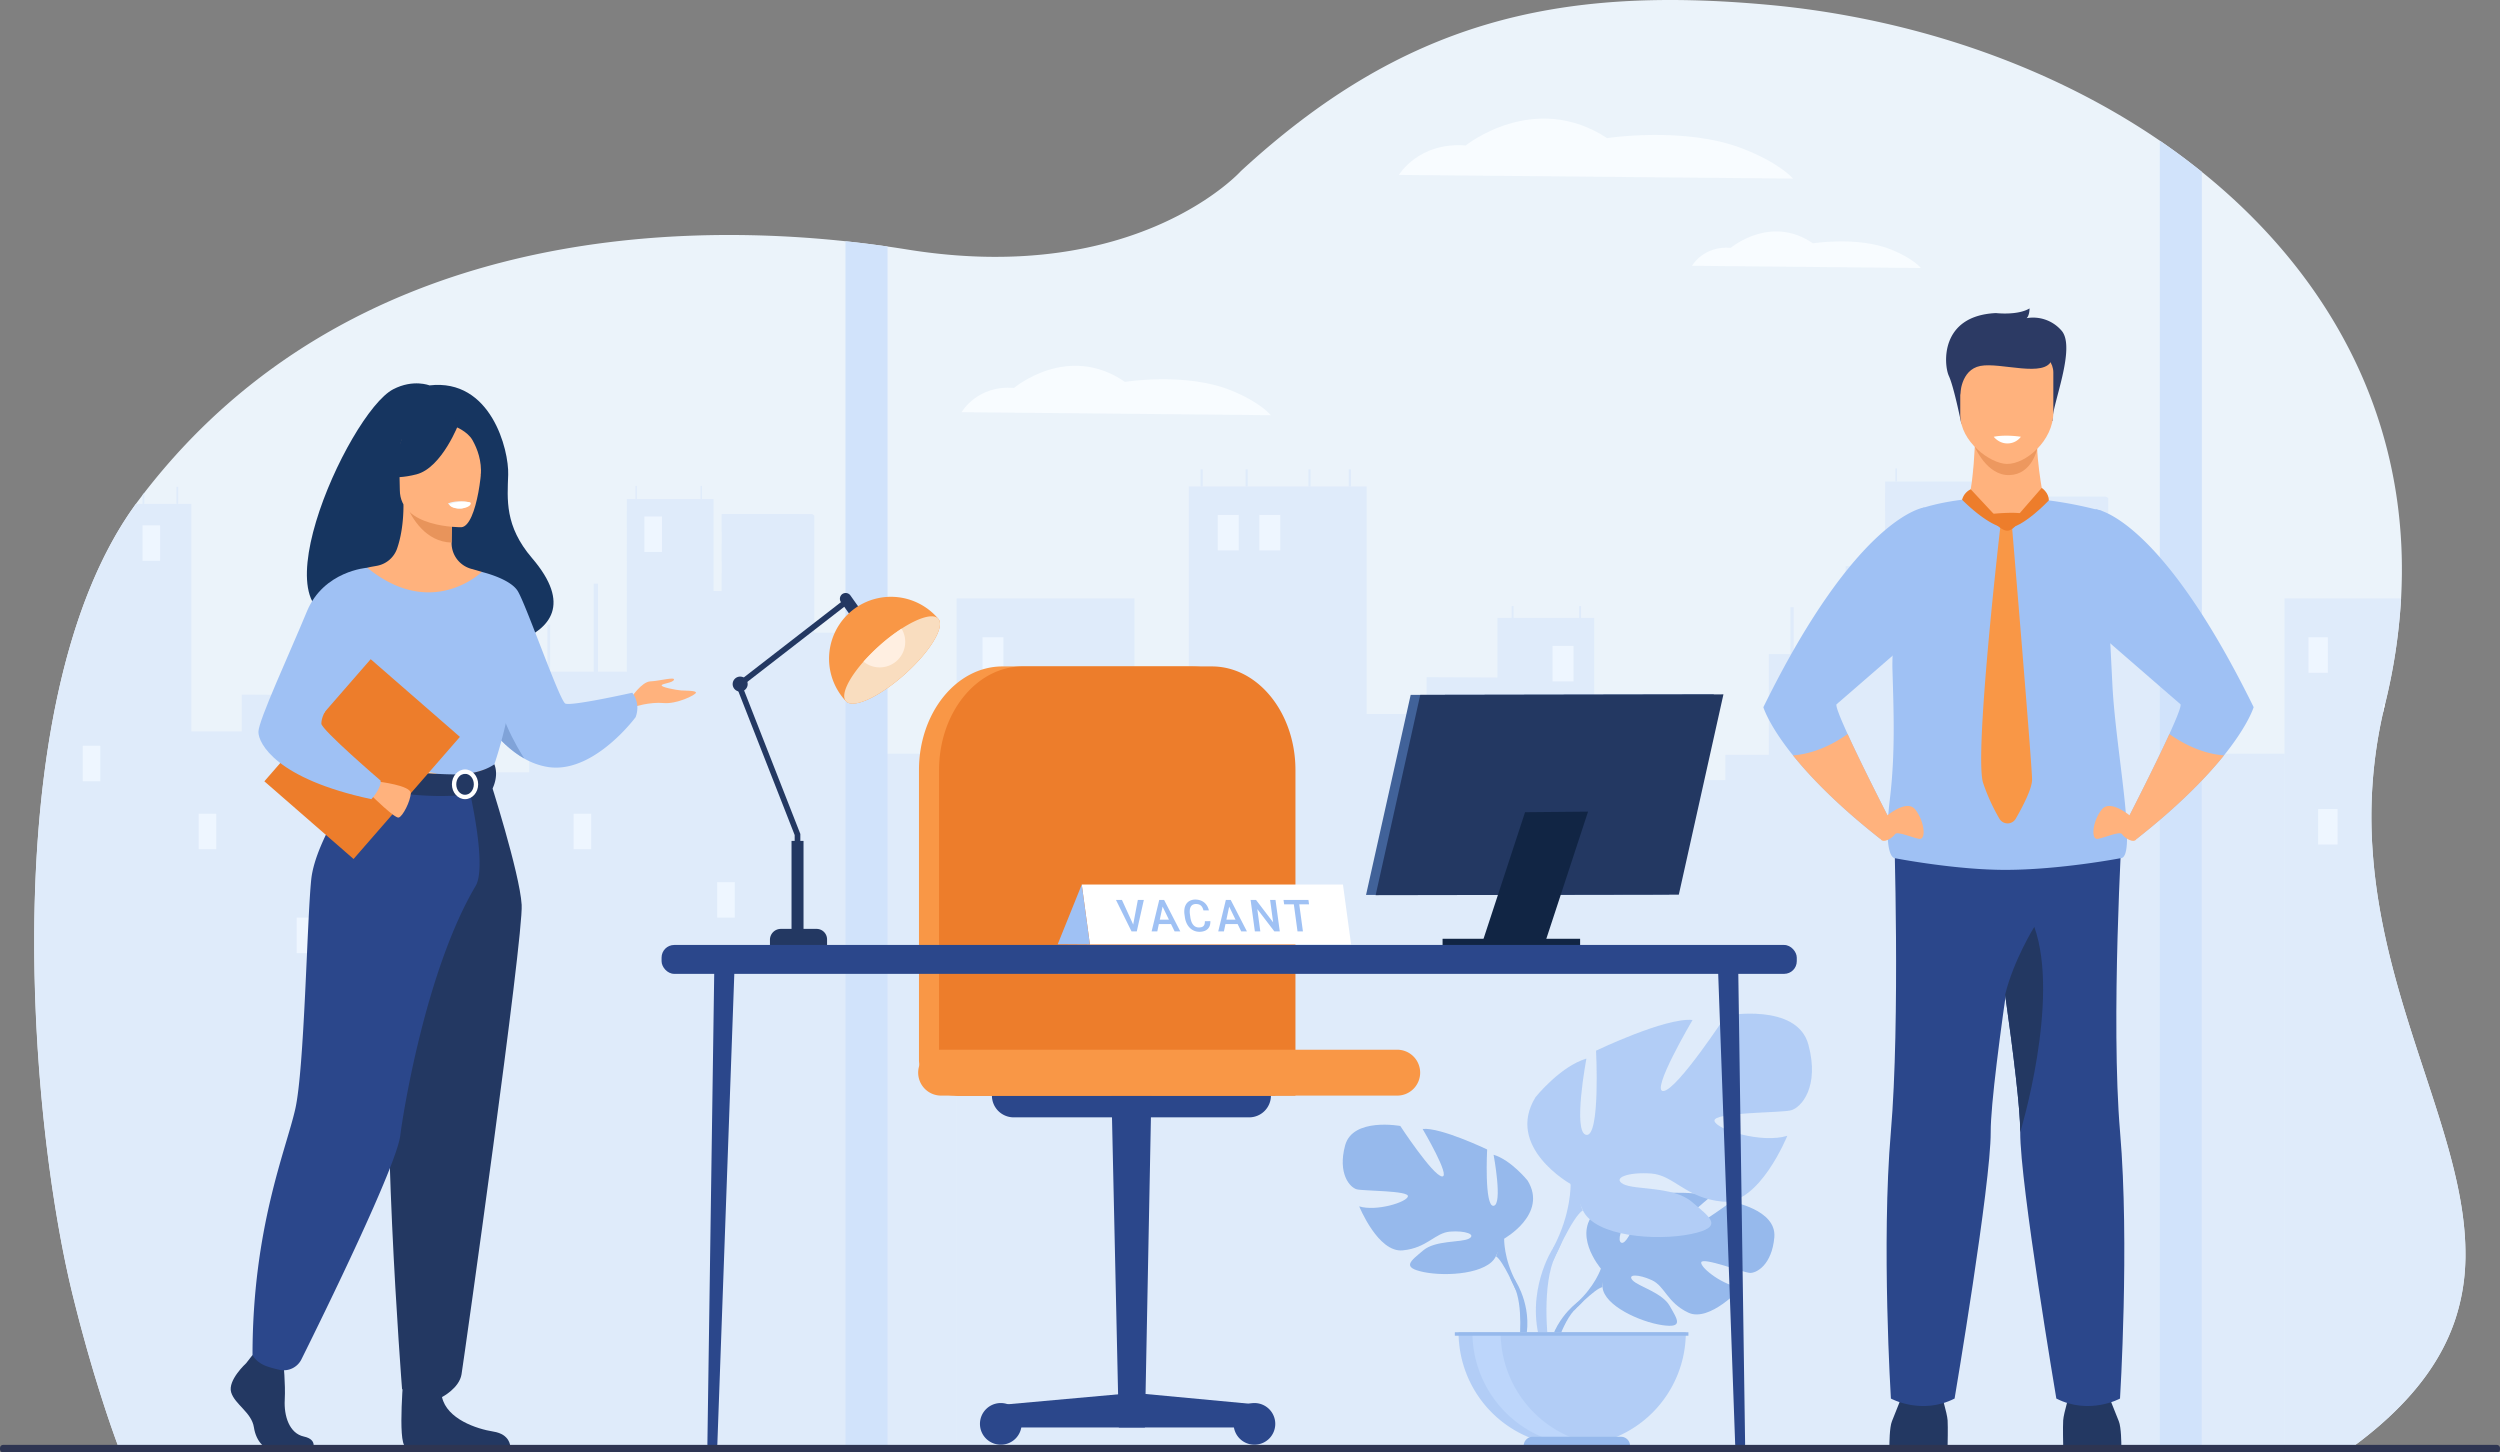 <svg xmlns="http://www.w3.org/2000/svg" viewBox="0 0 3000.62 1743.35"><rect x="0" y="0" width="3000.62" height="1743.35" fill="#808080" stroke="none"/><defs><style>.cls-1{fill:#ebf3fa;}.cls-2{fill:#dfebfa;}.cls-3{fill:#eef6ff;}.cls-4{fill:#d1e3fb;}.cls-5{fill:#2b478b;}.cls-6{fill:#f99746;}.cls-7{fill:#ed7d2b;}.cls-8{fill:#f8fcff;}.cls-9{fill:#233862;}.cls-10{fill:#ffb27d;}.cls-11{fill:#ed985f;}.cls-12{fill:#2c3a64;}.cls-13{fill:#9fc1f4;}.cls-14{fill:#fff;}.cls-15{fill:#416299;}.cls-16{fill:#112544;}.cls-17{fill:#f9ddbf;}.cls-18{fill:#ffefe1;}.cls-19{opacity:0.7;}.cls-20{fill:#77a4e5;}.cls-21{fill:#afcdfb;}.cls-22{fill:#163560;}.cls-23{fill:#80a3d8;}.cls-24{fill:#e8945b;}.cls-25{fill:#f2ccaa;}.cls-26{fill:#2e3552;}</style></defs><g id="Layer_2" data-name="Layer 2"><g id="_лой_1" data-name="‘лой_1"><path class="cls-1" d="M2959.14,1506.37c0,.93,0,1.85,0,2.78,0,2-.09,3.9-.16,5.85a243.33,243.33,0,0,1-12.76,70.73c-.35,1-.7,2-1.07,3-14.76,41.2-42.33,81.42-88,121.3q-13.85,12.11-30,24.15c-2.51,1.88-5.08,3.75-7.68,5.64l-77.44,0-1586.67-.5-114.15,0L143,1739s-.63-1.63-1.8-4.78c-6.7-18.07-31-86.06-54.22-180.77-23.9-97.64-45.27-252.94-45.93-415.37q0-8.43,0-16.9C42,928.76,72.75,728.84,163.15,604.76q1.59-2.19,3.22-4.35c1.57-2.08,3.14-4.16,4.71-6.22.7-.93,1.41-1.83,2.13-2.74C422.9,268.52,821.75,269,1014.79,289.55c18.92,2,35.85,4.21,50.46,6.32,8.8,1.26,16.77,2.49,23.82,3.63,275.84,44.48,400.34-94.19,400.34-94.19C1683.86,26.18,1867.77-17.56,2122.25,5.77c31.93,2.9,63.66,7.26,95,13,123.87,22.57,241.69,66.53,342.82,129.11q16.45,10.16,32.26,21,5.7,3.88,11.32,7.88,20.11,14.25,39.13,29.55c71.91,57.88,131.41,127,173.19,205.9a569.94,569.94,0,0,1,62.81,201.15q2.61,22,3.56,44.58v0q1.24,29.61-.43,60.31a692.5,692.5,0,0,1-19.31,127.1v0q-1.26,5.13-2.4,10.22a567.07,567.07,0,0,0-12.52,164.57C2860.53,1211.37,2960,1366.25,2959.14,1506.37Z"/><path class="cls-2" d="M2594.07,738.52h-63.63V597.73l-3-1.68h-19V596H2398.15v.07h-.1v21.11h.1v14.51h-.1v21.1h.1v14.56h-.1v21.11h.1v.08l-11.7-.08V578H2262.6v14h-.06v21.09h.06v18.55h-.06v21.1h.06v14.56h-.06v21.11h.06v13.48h-.06V723h.06V736.5h-.06v21.1h.06v12.69h-.06V783.7h.06v1.46H2123V905.94h-52.15v30.42h-56.24V884H1913.45V741.61h-15.82V727.43h-2.26v14.18h-13.12v0h-65.61V727.43h-2.27v14.16h-17.09v71.59l-85-.4V857h-72V583.84H1426.82v292.6h-65.18V718.22H1148.2V1741.85l1458.5-5.52Z"/><polygon class="cls-2" points="1148.4 904.61 1148.4 1000.55 1148.4 1143.27 1148.4 1734.86 1041.2 1734.86 1041.2 1143.27 1041.2 1000.55 1041.2 904.61 1148.4 904.61"/><rect class="cls-2" x="2148.99" y="728.82" width="3.93" height="57.37"/><rect class="cls-2" x="2215.26" y="679.56" width="6.12" height="111.09"/><rect class="cls-2" x="1440.99" y="563.38" width="2.55" height="20.46"/><rect class="cls-2" x="1495.02" y="563.38" width="2.55" height="20.46"/><rect class="cls-2" x="1618.89" y="563.38" width="2.55" height="20.46"/><rect class="cls-2" x="2274.9" y="562.25" width="1.97" height="15.79"/><rect class="cls-2" x="2367.88" y="562.25" width="1.97" height="15.79"/><rect class="cls-2" x="1570.46" y="563.38" width="2.55" height="20.46"/><rect class="cls-3" x="1179.24" y="764.89" width="25.14" height="42.6"/><rect class="cls-3" x="1863.44" y="775.26" width="25.14" height="42.6"/><rect class="cls-3" x="1461.62" y="618.04" width="25.14" height="42.6"/><rect class="cls-3" x="1511.52" y="618.04" width="25.14" height="42.6"/><rect class="cls-3" x="2468.85" y="948.04" width="25.14" height="42.6"/><rect class="cls-3" x="1191.81" y="971.03" width="25.14" height="42.6"/><path class="cls-2" d="M2847.66,1020.13a566.7,566.7,0,0,1,12.51-164.57c.77-3.39,1.56-6.8,2.4-10.22v0a693.36,693.36,0,0,0,19.31-127.1H2742V1739.83l77.44,0c2.6-1.89,5.17-3.76,7.68-5.64q16.13-12.06,30-24.15c45.67-39.88,73.24-80.1,88-121.3.36-1,.72-2,1.07-3A243.33,243.33,0,0,0,2959,1515c.07-2,.12-3.88.15-5.85,0-.93,0-1.85,0-2.78C2960,1366.25,2860.52,1211.37,2847.66,1020.13Z"/><polygon class="cls-2" points="2742.21 904.61 2742.21 1000.55 2742.21 1143.27 2742.21 1734.86 2643.02 1734.86 2643.02 1143.27 2643.02 1000.55 2643.02 904.61 2742.21 904.61"/><rect class="cls-3" x="2770.75" y="764.89" width="23.26" height="42.6"/><path class="cls-3" d="M2862.58,845.32v0c-.84,3.42-1.63,6.83-2.4,10.22V845.32Z"/><rect class="cls-3" x="2782.38" y="971.03" width="23.26" height="42.6"/><path class="cls-2" d="M1030.79,759.44H977.32V618.67c-.81-.57-1.64-1.12-2.45-1.69H958.94v-.06H866.23V617h-.09V638.1h.09v14.51h-.09v21.1h.09v14.56h-.09v21.1h.09v.07l-9.82-.07V599h-104v14h-.06v21.11h.06v18.55h-.06v21.1h.06v14.56h-.06v21.1h.06v13.47h-.06V744h.06v13.47h-.06v21.1h.06v12.7h-.06v13.4h.06v1.47H635.14V926.88h-43.8v30.41H544.12V904.9h-85V762.54H445.86V748.36H444v14.18H377.83V748.36h-1.9v14.17H361.58v71.58l-71.37-.38v44.16H229.7V604.76H163.15c-90.4,124.08-121.11,324-122,516.42q0,8.46,0,16.9c.66,162.43,22,317.73,45.93,415.37,23.18,94.71,47.52,162.7,54.22,180.77,1.17,3.15,1.8,4.78,1.8,4.78l898.16.33v0Z"/><rect class="cls-2" x="656.97" y="749.75" width="3.3" height="57.37"/><rect class="cls-2" x="712.62" y="700.49" width="5.14" height="111.09"/><rect class="cls-2" x="211.74" y="584.31" width="2.14" height="20.46"/><rect class="cls-2" x="762.71" y="583.19" width="1.65" height="15.79"/><rect class="cls-2" x="840.8" y="583.19" width="1.65" height="15.79"/><path class="cls-2" d="M173.21,591.45v13.33h-2.13V594.19C171.78,593.26,172.49,592.36,173.21,591.45Z"/><rect class="cls-3" x="171.07" y="630.56" width="21.11" height="42.6"/><rect class="cls-3" x="238.47" y="976.68" width="21.11" height="42.6"/><rect class="cls-3" x="356.1" y="1101.39" width="21.11" height="42.6"/><rect class="cls-3" x="99.3" y="895.1" width="21.11" height="42.6"/><rect class="cls-3" x="773.41" y="619.91" width="21.11" height="42.6"/><rect class="cls-3" x="688.47" y="976.68" width="21.11" height="42.6"/><rect class="cls-3" x="860.82" y="1058.79" width="21.11" height="42.6"/><path class="cls-4" d="M1065.25,295.87v1442h-50.46V289.55C1033.7,291.56,1050.63,293.76,1065.25,295.87Z"/><path class="cls-4" d="M2642.76,206.26V1737.88h-50.45V168.83q5.7,3.88,11.32,7.88Q2623.75,191,2642.76,206.26Z"/><polygon class="cls-5" points="1374.17 1713.31 1342.86 1713.31 1334.08 1314.96 1381.9 1314.96 1374.17 1713.31"/><polygon class="cls-5" points="1510.21 1713.31 1205.77 1713.31 1205.77 1685.81 1360.94 1671.82 1510.21 1685.81 1510.21 1713.31"/><path class="cls-5" d="M1176.19,1709a25,25,0,1,1,25,25A25,25,0,0,1,1176.19,1709Z"/><path class="cls-5" d="M1480.64,1709a25,25,0,1,1,25,25A25,25,0,0,1,1480.64,1709Z"/><path class="cls-5" d="M1499.3,1341.1H1216.68a26.13,26.13,0,0,1-26.13-26.13h334.89A26.13,26.13,0,0,1,1499.3,1341.1Z"/><path class="cls-6" d="M1146.45,1315a43.46,43.46,0,0,1-43.46-43.46V924.33c0-68.74,44.94-124.46,100.38-124.46h227c55.43,0,100.37,55.72,100.37,124.46V1315Z"/><path class="cls-7" d="M1150.94,1315a23.83,23.83,0,0,1-23.83-23.83V924.33c0-68.74,44.94-124.46,100.37-124.46h227c55.44,0,100.38,55.72,100.38,124.46V1315Z"/><path class="cls-6" d="M1677,1315H1129.58a27.54,27.54,0,0,1-27.54-27.54h0a27.54,27.54,0,0,1,27.54-27.54H1677a27.54,27.54,0,0,1,27.54,27.54h0A27.54,27.54,0,0,1,1677,1315Z"/><path class="cls-8" d="M1679,209.94s23.65-39.76,80.21-35.34c0,0,82.1-66.27,169.66-8.84,0,0,93.07-14.23,162,12.32,46,17.7,61.14,36.27,61.14,36.27Z"/><path class="cls-8" d="M2030.81,319s13.74-24.24,46.59-21.55c0,0,47.69-40.41,98.54-5.39,0,0,54.06-8.67,94.09,7.52,26.69,10.79,35.51,22.11,35.51,22.11Z"/><path class="cls-8" d="M1154.17,494.72s18.56-32.74,62.93-29.11c0,0,64.42-54.58,133.11-7.27,0,0,73-11.72,127.09,10.14,36.06,14.58,48,29.88,48,29.88Z"/><path class="cls-9" d="M2267.77,1734.39s0-21.46,3.06-28.6,14.27-36.2,14.27-36.2h43.84s8.16,26.51,8.67,35.18,0,29.62,0,29.62Z"/><path class="cls-9" d="M2546.13,1734.39s0-21.46-3.06-28.6-14.27-36.2-14.27-36.2H2485s-8.16,26.51-8.67,35.18,0,29.62,0,29.62Z"/><path class="cls-10" d="M2370.49,529.71s-1.54,47.79-7.66,69.21l-48.42,33.77L2496.66,660l-43.46-60.05s-13.12-64.08-6.24-87.79S2370.49,529.71,2370.49,529.71Z"/><path class="cls-11" d="M2370.23,536.31s14.41,34.69,41.55,33.93,33.33-31.46,33.33-31.46Z"/><path class="cls-12" d="M2354,508.22s-8.76-43.76-14.88-57-11.22-72.39,56.59-75.45c0,0,26,3.06,40.27-5.61,0,0,0,8.67-3.57,11.72a45.08,45.08,0,0,1,41.8,14.79c18.36,20.39-12.23,91.76-10.7,108.58Z"/><path class="cls-10" d="M2408.67,556.83c-19.67-.34-55.87-26.53-55.87-59V447.25c0-11.84,8.26-21.53,18.35-21.53h75c10.1,0,18.36,9.69,18.36,21.53V495C2464.55,529,2431.23,557.23,2408.67,556.83Z"/><path class="cls-12" d="M2352.8,474.27s.1-30.41,24.19-35.08,78,14.82,85.65-7.36S2358.43,410,2352.8,424.19,2352.8,474.27,2352.8,474.27Z"/><path class="cls-5" d="M2273.26,991.09s7.68,234.23-3.79,367.88.08,319.63.08,319.63,36.68,20.23,76.44,0c0,0,43.61-258.19,43.34-319.63-.3-65.44,47.46-357.67,47.46-357.67Z"/><path class="cls-5" d="M2544.55,1678.6s-36.68,20.23-76.44,0c0,0-43.6-258.19-43.33-319.64.13-27.63-8.32-95.74-18.12-165.17-13.41-95-29.35-192.48-29.35-192.48l169.87-10.62s-14,234.64-2.54,368.27S2544.55,1678.6,2544.55,1678.6Z"/><path class="cls-13" d="M2545.14,1030.06s-72.41,14-138.48,14c-28.81,0-60.12-3.16-85-6.5-27.56-3.65-47.32-7.52-47.32-7.52s-14.68,1.28-6-71.1c6.6-55.09,4.53-104.82,3.06-156-.16-5.69,0-12.42.31-19.91,2.81-59.66,20.86-167.07,34.61-172.83,0,0,20.45-7.6,56.57-11.3,0,.7,21,31.35,45.85,34.79,15.46-6.12,27.6-11.33,44.52-33.8A483.53,483.53,0,0,1,2523,613.37s2.6,11.38,12.42,208.79C2539.3,900.35,2566,1030.32,2545.14,1030.06Z"/><path class="cls-9" d="M2424.78,1359c.13-27.63-8.32-95.74-18.12-165.17,10.17-41.48,35-81.39,35-81.39C2473,1200.34,2424.78,1359,2424.78,1359Z"/><path class="cls-13" d="M2204.42,845.2c-1.73,1.44,4.3,16.37,13.17,35.82,18.26,40,48.58,99,48.58,99a175.42,175.42,0,0,1-9.2,27c-51-40.09-83.92-74.19-104.92-100.34-29.51-36.78-35.57-57.87-35.57-57.87C2230.08,617.5,2310,609,2310,609l-9.45,152.82S2209.68,840.83,2204.42,845.2Z"/><path class="cls-10" d="M2260.12,982.91s27.53-25.49,38.75-11.21,13.25,36.7,4.58,35.17-26.5-9.68-29-5.61-14,11.88-17.44,5.69S2260.12,982.91,2260.12,982.91Z"/><path class="cls-10" d="M2266.17,980a175.42,175.42,0,0,1-9.2,27c-51-40.09-83.92-74.19-104.92-100.34,15.83-1.18,38.94-6.84,65.54-25.59C2235.85,921,2266.17,980,2266.17,980Z"/><path class="cls-13" d="M2704.93,848.74s-6.06,21.09-35.57,57.87c-21,26.15-53.9,60.25-104.92,100.34a175.42,175.42,0,0,1-9.2-27s30.32-59,48.59-99c8.87-19.45,14.89-34.38,13.16-35.82-4.08-3.39-59.61-51.64-84.39-73.16l-11.77-10.25-5.68-150.55S2591.33,617.5,2704.93,848.74Z"/><path class="cls-10" d="M2561.28,982.91s-27.52-25.49-38.74-11.21-13.26,36.7-4.59,35.17,26.51-9.68,29.06-5.61,14,11.88,17.43,5.69S2561.28,982.91,2561.28,982.91Z"/><path class="cls-10" d="M2555.23,980a174.67,174.67,0,0,0,9.21,27c51-40.09,83.91-74.19,104.91-100.34-15.83-1.18-38.93-6.84-65.53-25.59C2585.56,921,2555.23,980,2555.23,980Z"/><path class="cls-7" d="M2365.37,587.26A19.33,19.33,0,0,0,2355,599.81s32.46,33.39,53.7,33.9Z"/><path class="cls-7" d="M2408.68,633.71l41.9-48.13s8.65,5.69,8.52,15.06C2459.1,600.64,2426.69,635,2408.68,633.71Z"/><path class="cls-6" d="M2401.12,630.17s-32,276.05-20.84,309.7a230.33,230.33,0,0,0,19.51,42.76,11.33,11.33,0,0,0,19.61,0c8.5-14.74,19.59-36.08,19.59-46.9,0-17.54-24.26-305.76-24.26-305.76Z"/><path class="cls-7" d="M2392.76,616.63s19.32-1.93,31.09-.74a3.27,3.27,0,0,1,2.5,4.84c-3.3,5.94-10,16.23-17.07,16.23C2399.4,637,2384,617.32,2392.76,616.63Z"/><path class="cls-14" d="M2393,524.23s6.13,8.29,16.83,8a20,20,0,0,0,15.73-8S2407.51,521.27,2393,524.23Z"/><polygon class="cls-15" points="2003.48 1073.53 1639.58 1074.14 1693.16 834.04 2057.07 833.43 2003.48 1073.53"/><polygon class="cls-9" points="2014.99 1073.81 1651.09 1074.43 1704.66 834.02 2068.56 833.41 2014.99 1073.81"/><polygon class="cls-16" points="1853.71 1133.67 1778.12 1134.37 1830.45 974.85 1906.05 974.15 1853.71 1133.67"/><rect class="cls-16" x="1731.44" y="1126.76" width="165.09" height="7.6"/><polygon class="cls-14" points="1621.65 1133.58 1308.16 1133.58 1298.39 1061.68 1611.88 1061.68 1621.65 1133.58"/><path class="cls-13" d="M1360.11,1109.67l5.57-29.49h7.2l-8.45,37.69h-6.34l-18.64-37.69h7.17Z"/><path class="cls-13" d="M1405.51,1109.1h-14.6l-1.86,8.77h-6.81l9.12-37.69h5.87l19.39,37.69h-6.83Zm-13.48-5.28H1403l-7.59-15.64Z"/><path class="cls-13" d="M1452.75,1105.6a15.66,15.66,0,0,1-.6,5.12,10.23,10.23,0,0,1-2.33,4,10.65,10.65,0,0,1-4.13,2.66,16.84,16.84,0,0,1-6,1,16.59,16.59,0,0,1-6.45-1.25,16.26,16.26,0,0,1-5.27-3.58,19.36,19.36,0,0,1-3.81-5.6,26.13,26.13,0,0,1-2.06-7.38l-.42-3a22.84,22.84,0,0,1,.09-7.37,14,14,0,0,1,2.34-5.63,11.45,11.45,0,0,1,4.39-3.6,14.54,14.54,0,0,1,6.24-1.27,18.16,18.16,0,0,1,6.08,1,15.38,15.38,0,0,1,4.76,2.69,15.17,15.17,0,0,1,3.38,4.11,19.51,19.51,0,0,1,2,5.2h-6.52a16.11,16.11,0,0,0-1.15-3.21,8.05,8.05,0,0,0-1.77-2.42,7,7,0,0,0-2.56-1.51,10.55,10.55,0,0,0-3.51-.52,7.82,7.82,0,0,0-3.78.84,6.12,6.12,0,0,0-2.46,2.43,10.22,10.22,0,0,0-1.13,3.93,22.47,22.47,0,0,0,.16,5.3l.43,3.11a26.49,26.49,0,0,0,1.18,5.13,14.11,14.11,0,0,0,2.07,3.94,9,9,0,0,0,3,2.56,8.7,8.7,0,0,0,4,.9,10.66,10.66,0,0,0,3.52-.49,5.19,5.19,0,0,0,2.23-1.45,5.51,5.51,0,0,0,1.16-2.36,13,13,0,0,0,.33-3.21Z"/><path class="cls-13" d="M1485.47,1109.1h-14.6l-1.86,8.77h-6.81l9.12-37.69h5.87l19.39,37.69h-6.83Zm-13.48-5.28h10.93l-7.59-15.64Z"/><path class="cls-13" d="M1536.06,1117.87h-6.55l-20.44-26.74,3.63,26.74h-6.55l-5.12-37.69h6.55l20.5,26.85-3.64-26.85h6.49Z"/><path class="cls-13" d="M1571.18,1085.46h-11.75l4.4,32.41h-6.5l-4.4-32.41h-11.65l-.72-5.28h29.9Z"/><polygon class="cls-13" points="1269.52 1133.31 1298.39 1061.68 1308.16 1133.58 1269.52 1133.31"/><polygon class="cls-9" points="953.8 1118.28 960.61 1118.28 960.61 1000.97 890.91 823.13 1015.36 726.7 1011.18 721.31 882.71 820.87 953.8 1002.26 953.8 1118.28"/><path class="cls-9" d="M1029.42,739h0a7,7,0,0,0,1.65-9.69l-10.36-14.62A7,7,0,0,0,1011,713h0a7,7,0,0,0-1.65,9.69l10.36,14.62A7,7,0,0,0,1029.42,739Z"/><path class="cls-9" d="M897.38,821.08a9,9,0,1,0-9,9A9,9,0,0,0,897.38,821.08Z"/><path class="cls-9" d="M924.13,1114.9h68.55a0,0,0,0,1,0,0v6.42a13.1,13.1,0,0,1-13.1,13.1H936.72a12.59,12.59,0,0,1-12.59-12.59v-6.92A0,0,0,0,1,924.13,1114.9Z" transform="translate(1916.81 2249.32) rotate(180)"/><rect class="cls-9" x="950.04" y="1009.28" width="14.4" height="109" transform="translate(1914.47 2127.57) rotate(180)"/><path class="cls-6" d="M1014,840.16c.33.36.65.72,1,1.06l.07.08c.31.36.63.69,1,1,9.31,8.08,40.16-6.39,70-33.09s47.66-55.74,40.67-65.89c-.29-.36-.59-.71-.91-1.07l-.07-.08c-.3-.37-.62-.73-1-1.09A74.3,74.3,0,1,0,1014,840.16Z"/><path class="cls-17" d="M1015,841.23l.07.07c.1.14.21.25.31.37a5.07,5.07,0,0,0,.66.65c9.3,8.07,40.16-6.39,70-33.09s47.67-55.73,40.69-65.88a7.15,7.15,0,0,0-.58-.73,1.82,1.82,0,0,0-.34-.34l-.07-.09c-6.33-6-23.53-.65-43.63,12.37a218.69,218.69,0,0,0-26.62,20.5,233.14,233.14,0,0,0-19,19C1018.36,814.66,1009.23,833.63,1015,841.23Z"/><path class="cls-18" d="M1036.47,794.1a30.31,30.31,0,0,0,19.4,6.94,30.64,30.64,0,0,0,26.21-46.48,218.69,218.69,0,0,0-26.62,20.5A233.14,233.14,0,0,0,1036.47,794.1Z"/><g class="cls-19"><path class="cls-20" d="M1921.49,1522.66s-37.67-43.94-2.33-71.85c0,0,25.82-15.63,46.87-14.36,0,0-29.83,50-20.18,55s29.22-58.13,29.22-58.13,58.74-5.7,77.64,3.39c0,0-50.22,41.1-39.64,43.54s64.82-37.89,64.82-37.89,54.67,9.31,51.76,42.66-21.76,43.65-30,42.77-56.71-19.38-57.77-12.6,28.1,29,48.52,30c0,0-38.55,42.51-64.17,30.24s-27.8-31.72-43.77-39-29.6-7.28-23,.16,35.5,14.67,44.63,30.83,17.32,27-9.18,23.06-69.59-23.39-71.48-45.59Z"/><path class="cls-20" d="M2102.78,1485.91s-148.5-5.72-181.29,36.75c0,0-7.26,21.72-29.57,41.5l-3.48,9.48s25.73-27.13,34.94-28.77C1923.38,1544.87,1909,1492.25,2102.78,1485.91Z"/><path class="cls-20" d="M1891.92,1564.16s-31.88,23.57-34.09,65.69l5.78.52s10.18-43.55,28.58-60.58S1891.92,1564.16,1891.92,1564.16Z"/><path class="cls-20" d="M1805.35,1486.7s52.81-29.57,28.17-69.71c0,0-19.72-24.65-40.85-31,0,0,11.27,59.86,0,61.27s-7.74-67.6-7.74-67.6-55.64-26.76-77.47-24.65c0,0,34.51,58.45,23.24,57s-50-60.56-50-60.56-57-10.56-66.19,23.24,5.63,50.7,14.08,52.81,62.68,1.41,61.27,8.45-38,18.31-58.45,12c0,0,22.53,55.64,52.11,52.82s38.73-21.13,57-22.54,31.69,3.53,22.54,8.45-40.14,1.62-54.93,14.19-26.76,20.32.7,25.95,76.76,2.12,86.62-19Z"/><path class="cls-20" d="M1640.56,1385.3s147.89,47.89,164.79,101.4c0,0-.71,24,14.08,51.41v10.56s-15.49-35.91-23.94-40.84C1795.49,1507.83,1828.59,1461.35,1640.56,1385.3Z"/><path class="cls-20" d="M1819.43,1538.11s22.81,34.63,9.81,76.79l-5.87-1.58s5.69-46.43-6.24-69.78S1819.43,1538.11,1819.43,1538.11Z"/><path class="cls-13" d="M1885.12,1421.13s-79-44.23-42.12-104.25c0,0,29.48-36.86,61.07-46.34,0,0-16.84,89.51,0,91.62s11.59-101.09,11.59-101.09,83.19-40,115.83-36.86c0,0-51.6,87.4-34.75,85.29s74.76-90.56,74.76-90.56,85.3-15.79,99,34.75-8.43,75.82-21.06,79-93.72,2.11-91.62,12.64,56.87,27.38,87.41,17.9c0,0-33.7,83.19-77.93,79s-57.91-31.59-85.29-33.7-47.39,5.26-33.7,12.64,60,2.41,82.14,21.21,40,30.38-1.06,38.81-114.78,3.16-129.52-28.43Z"/><path class="cls-13" d="M2131.53,1269.49s-221.14,71.61-246.41,151.64c0,0,1.05,35.8-21.06,76.87v15.79s23.17-53.7,35.8-61.07C1899.86,1452.72,1850.37,1383.22,2131.53,1269.49Z"/><path class="cls-13" d="M1864.06,1498s-34.1,51.78-14.66,114.82l8.77-2.35s-8.52-69.44,9.33-104.36S1864.06,1498,1864.06,1498Z"/><path class="cls-13" d="M1887,1735.41A136.37,136.37,0,0,0,2023.4,1599H1750.65A136.38,136.38,0,0,0,1887,1735.41Z"/><path class="cls-21" d="M1920.59,1734.36A136.43,136.43,0,0,1,1767.27,1599h33.88A136.4,136.4,0,0,0,1920.59,1734.36Z"/><rect class="cls-20" x="1746.17" y="1599.03" width="280.34" height="4.18"/><path class="cls-20" d="M1828.79,1735.41h127.68a10.93,10.93,0,0,0-10.93-10.94H1839.72a10.93,10.93,0,0,0-10.93,10.94Z"/></g><path class="cls-5" d="M855.06,1742.1h-.52c-3.08,0-5.56-4-5.49-8.95l8.33-574.85,24.52-4.56L861,1733.19C860.81,1738.19,858.21,1742.1,855.06,1742.1Z"/><path class="cls-5" d="M2088.56,1742.1h.52c3.08,0,5.56-4,5.49-8.95l-8.32-574.85-24.53-4.56,20.91,579.45C2082.81,1738.19,2085.41,1742.1,2088.56,1742.1Z"/><rect class="cls-5" x="794.05" y="1134.19" width="1362.53" height="34.68" rx="15.16"/><path class="cls-22" d="M430.57,738.6c-4.67-9,101.95-41.46,103.64,47.48,0,0,199.73-4.91,104.37-116.23-33-38.54-29.62-70.41-28.63-100.07s-20.57-115.89-94.5-107.2c0,0-19.36-7.88-43.52,4.65C417,495.74,293.89,771.41,430.57,738.6Z"/><path class="cls-10" d="M757.11,838s13-19.79,23.48-20.18,29.88-5.82,28.33-1.94-13.58,4.27-14.75,6.6,17.85,5.82,23.29,6.21,18.24,0,17.85,2.71-23.08,14-39.09,12.42-35.81,4.66-35.81,4.66Z"/><path class="cls-13" d="M762.93,860.74S735.61,897.83,699.3,914h-.06c-12.83,5.71-26.8,8.78-41.09,6.68a83.33,83.33,0,0,1-28.85-10.22c-16.59-9.36-30.24-23.26-40.33-35.9-3.05-3.81-5.76-7.51-8.14-10.93a177.7,177.7,0,0,1-11.75-19.15l9.24-158s33.06,7.67,42.77,22.41S671.53,841,678.52,844.44s80.34-13,80.34-13S769.34,843.28,762.93,860.74Z"/><path class="cls-9" d="M295.44,1636.19s-22.38,20.42-18,34.94,24.56,24.18,27.29,41.92,13.65,27.42,23.47,27.42H375s7.23-12.49-10.24-16.25-24.05-24.61-23-44-1.64-45.15-1.64-45.15l-37.12-8.6Z"/><path class="cls-9" d="M484.87,1644.86s-8.05,86.53,1.78,91.37L612.4,1736s0-14.52-20.2-17.74-55.68-15-61.69-41.39S484.87,1644.86,484.87,1644.86Z"/><path class="cls-23" d="M629.3,910.42c-16.59-9.36-30.24-23.26-40.33-35.9-3.05-3.81-5.76-7.51-8.14-10.93,6.94-32.75,17.1-77.8,14.9-49.28C592.88,851.34,621.78,898.77,629.3,910.42Z"/><path class="cls-10" d="M395.26,1024.1c25.88-58,41.71-74.69,38.69-92.7C431.7,918,440.8,681.45,440.8,681.45c3.07-1,9.23-1.81,12.59-2.55a31.59,31.59,0,0,0,23.06-20.06c4.4-12.33,7.9-30.54,7.82-53.37l3.32.66,55.73,11s-1.27,17.54-1.3,34.07c0,.13,0,.27,0,.41a32.06,32.06,0,0,0,23.14,31c7,2,13.16,3.77,13.16,3.77s20.47,58.43,24.38,118.46-37.22,86.1.31,206C641.31,1133.42,381,1056.16,395.26,1024.1Z"/><path class="cls-24" d="M543.32,617.16s-1.27,17.54-1.3,34.07c-31.19-.88-47.68-29.33-54.43-45.1Z"/><path class="cls-10" d="M553.74,632.81S480,634,479.89,588.06s-9.6-76.76,37.51-79.48,56.28,14.8,60,30.14S572.93,631.31,553.74,632.81Z"/><path class="cls-22" d="M551,507.45s-20.21,53.93-51.21,61.9-44.46-.34-44.46-.34,23.78-18.89,28.72-51.87C484.06,517.14,535.77,481.78,551,507.45Z"/><path class="cls-22" d="M546,511.83s15,5.6,21.15,16.52c6,10.69,11.16,24.84,10,42.2,0,0,15.22-36.65-1.88-57.38C557.1,491.18,546,511.83,546,511.83Z"/><path class="cls-1" d="M537.68,604.29A18.55,18.55,0,0,0,553,610.51,13.56,13.56,0,0,0,564.33,603S549.26,599.38,537.68,604.29Z"/><path class="cls-13" d="M388.14,786.08a501.86,501.86,0,0,0,0,58.12c1.25,21,22.51,49.17,25.52,56.13,7.57,17.46,16.1,20.3,16.1,20.3l66,16.19L519,942.5l73.21-21.87s33.34-93.07,19.95-145.46-33.84-88.77-33.84-88.77-59.74,58.49-137.52-5Z"/><path class="cls-25" d="M407.47,852.78c1.24,21,3.18,40.59,6.19,47.55,7.57,17.46,16.1,20.3,16.1,20.3l66,16.19,28.67-8.43s-95.72-14.51-85.12-96.87Z"/><path class="cls-9" d="M587.55,934.76s36.26,112.85,38.58,151.27-69.3,545.78-72.18,563.49c-2.71,16.69-23.44,27.32-23.44,27.32s-9.53,5.62-23.13,1.78c-18.87-5.32-24.84-11.71-24.84-11.71s-28.21-361.85-10.75-491.11,17.67-241,17.67-241Z"/><path class="cls-5" d="M434,931.4s-55.3,74.2-60.46,124.36S365.41,1282.1,354.42,1331s-51.34,143-51.34,295.51c0,0,4.2,8.75,17.15,13.4a139.48,139.48,0,0,0,15.08,4.17,23.7,23.7,0,0,0,26.51-12.58c27.29-54.94,114.2-232.11,118.65-268.88,3.15-26,30.59-198.28,90.45-299.36C585.29,1039,562.1,942.5,562.1,942.5Z"/><path class="cls-14" d="M539.32,605.52s1.28,5.42,14.75,4.58c0,0,11.32-.7,11-6.65C565,603.45,554.07,599.22,539.32,605.52Z"/><path class="cls-9" d="M593.34,917.34s-14.55,11.51-43.46,12.1c-34.54.69-120.11-8.81-120.11-8.81a70.53,70.53,0,0,0-3.65,21.84s104.52,26.37,165.07,3.85C591.19,946.32,599,931.63,593.34,917.34Z"/><path class="cls-14" d="M542.4,941.36c0-9.83,7.07-17.84,15.76-17.84s15.76,8,15.76,17.84-7.07,17.84-15.76,17.84S542.4,951.2,542.4,941.36Zm5.23,0c0,7,4.72,12.61,10.53,12.61s10.54-5.65,10.54-12.61-4.73-12.61-10.54-12.61S547.63,934.41,547.63,941.36Z"/><rect class="cls-7" x="363.62" y="813.91" width="141.98" height="194.36" transform="translate(164.07 1883.6) rotate(-138.95)"/><path class="cls-10" d="M453.92,938.1S493.15,942.68,493,952s-9.78,28.44-14.62,29.29-31.93-25.87-31.93-25.87Z"/><path class="cls-13" d="M440.8,681.44s-52.38,3.67-72.46,52.48-58.18,130.77-58.18,144.55,21.28,56.29,135.57,80.73c0,0,11.82-12.44,11.11-22.27,0,0-71.35-61.28-71.15-68.44.36-13.55,11.69-31.43,74.33-94.09C477.05,757.37,440.8,681.44,440.8,681.44Z"/><rect class="cls-26" y="1734.21" width="3000.62" height="9.14" rx="3.64"/></g></g></svg>